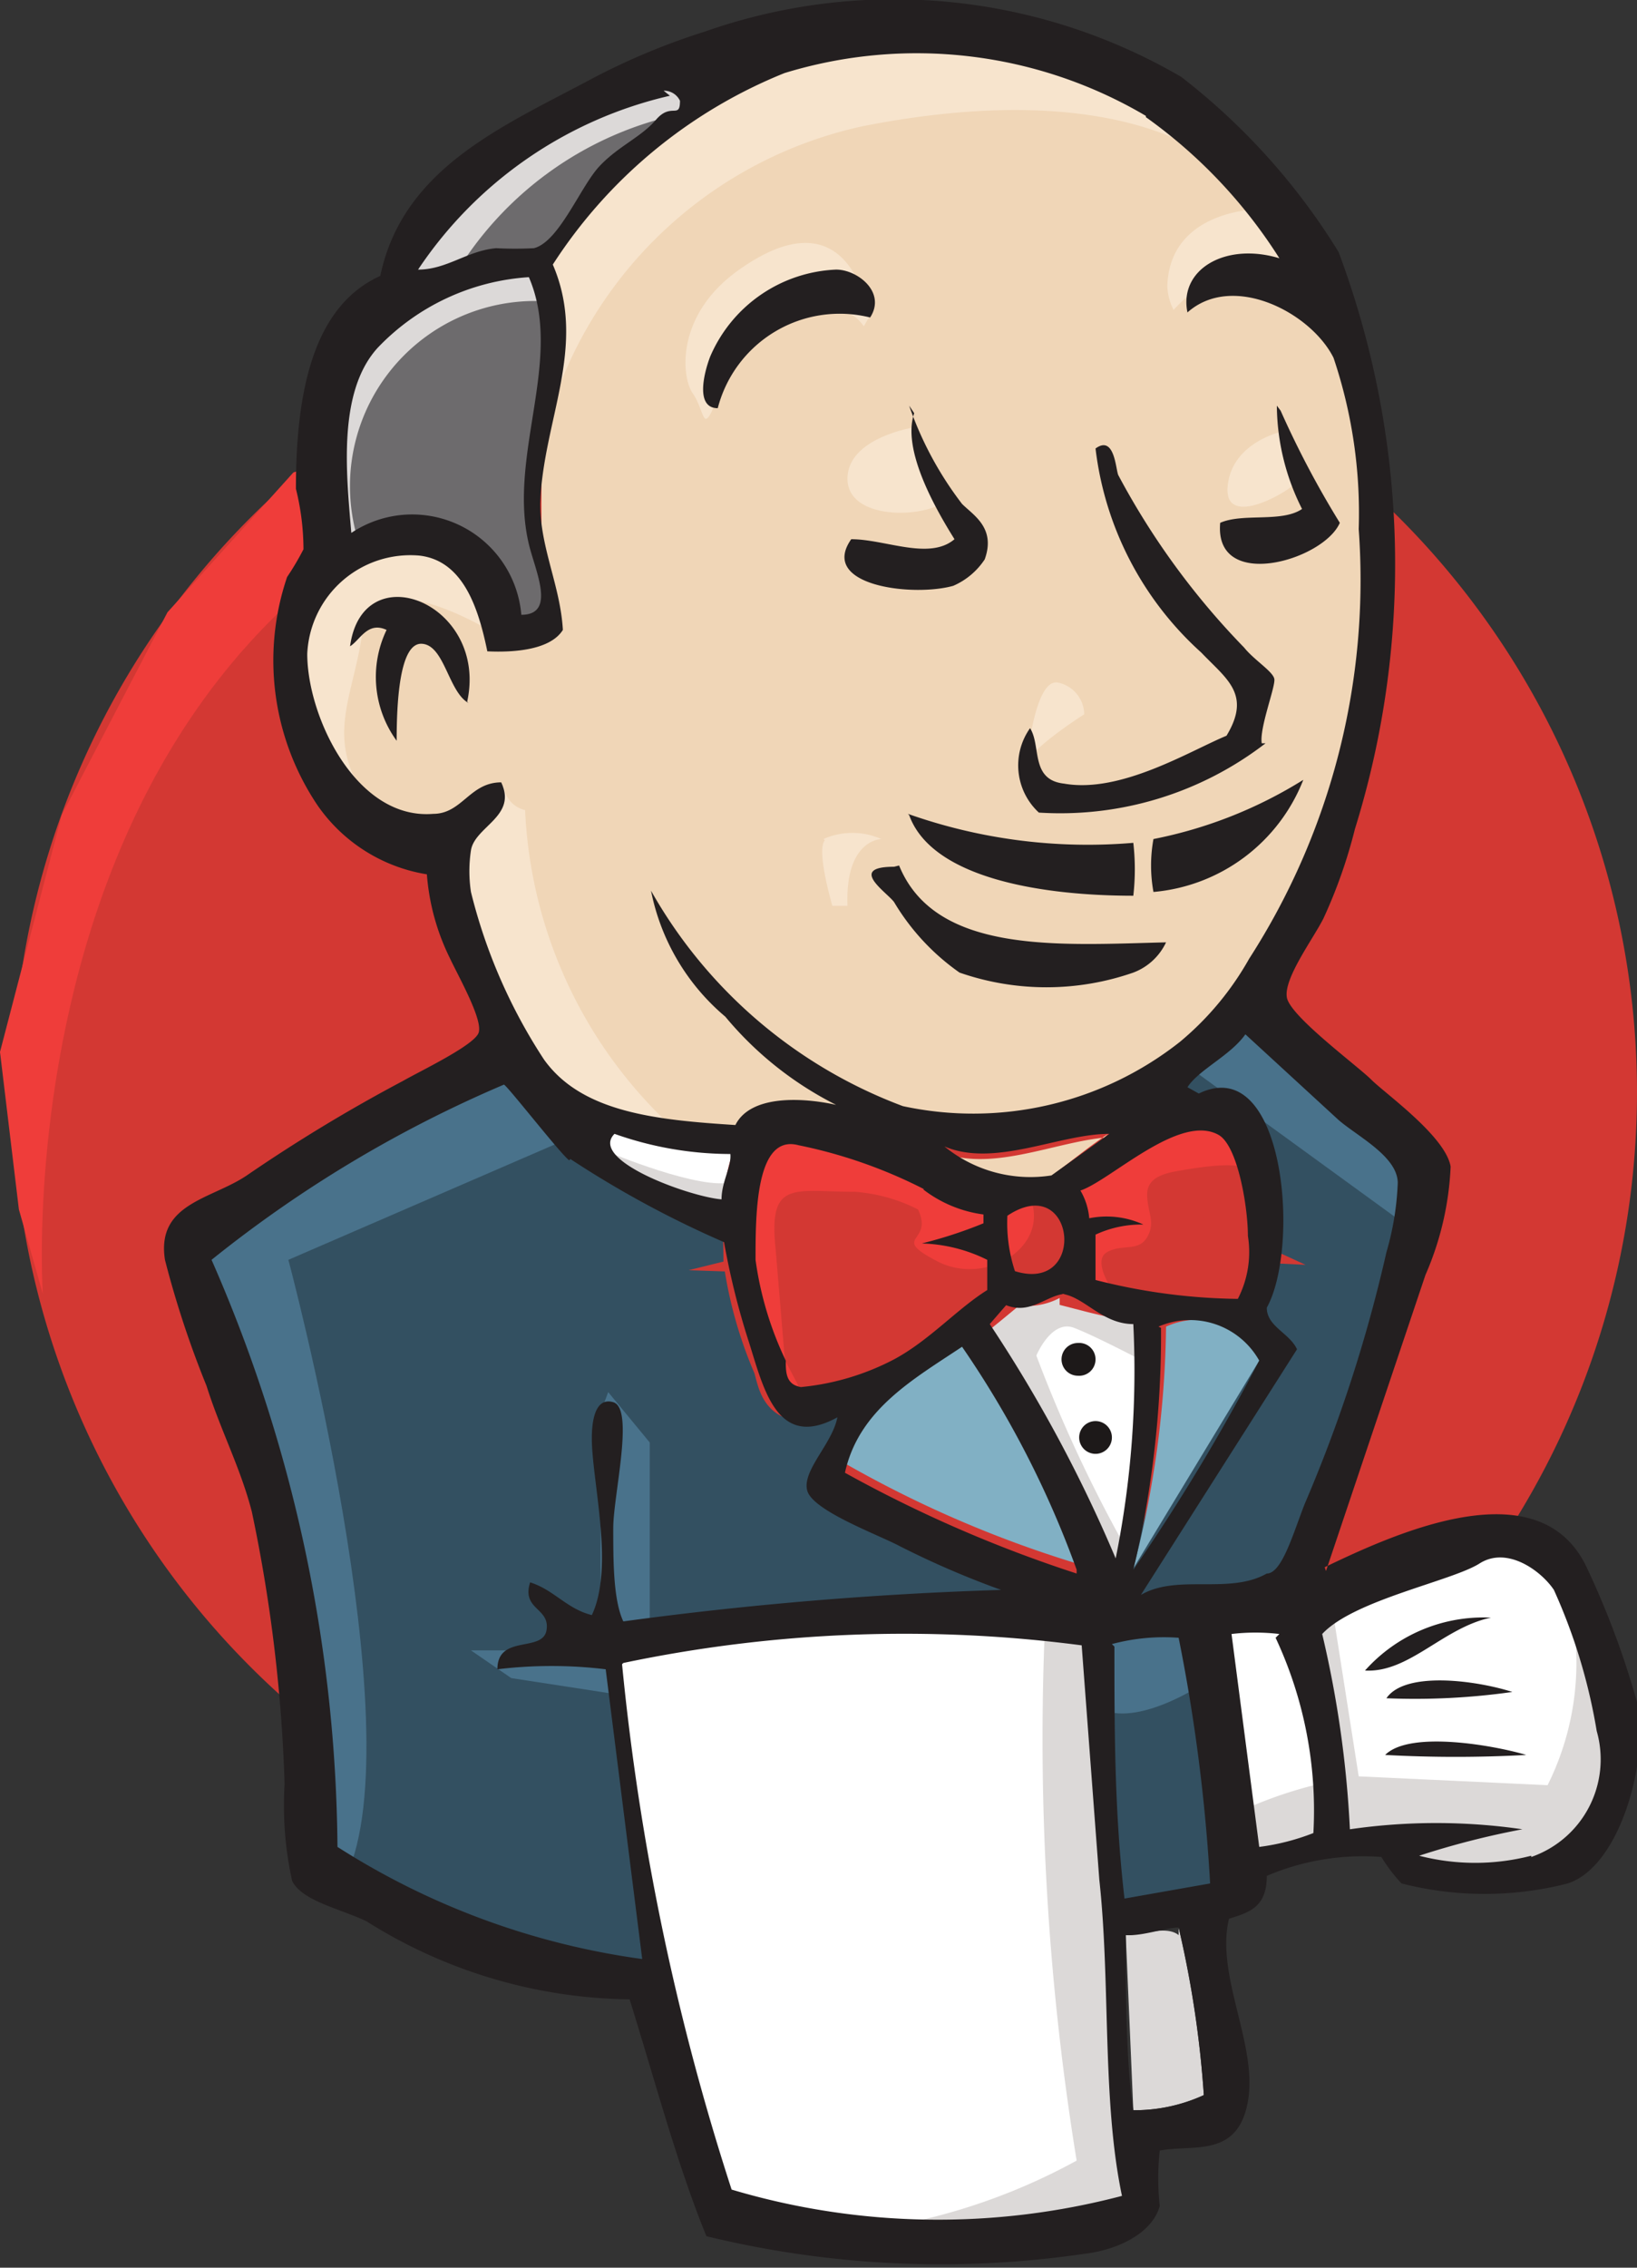 <svg id="be20cbc2-89bf-49f8-b976-0f6016c678d8" data-name="Слой 1" xmlns="http://www.w3.org/2000/svg" width="13" height="18" viewBox="0 0 13 18"><rect x="0" y="0" width="13" height="18" fill="#333333" stroke="none"/><path d="M13,8.67A6.45,6.45,0,1,1,6.52,2.22,6.45,6.45,0,0,1,13,8.67" fill="#d33833" fill-rule="evenodd"/><path d="M.34,10.27S-.13,3.54,6.21,3.35l-.44-.72L2.33,3.75l-1,1.11L.49,6.47,0,8.35.15,9.6" fill="#ef3d3a"/><path d="M9.24,8.71l-1,.15L6.93,9,6.08,9,5.24,9,4.6,8.81,4,8.21,3.59,7,3.5,6.72l-.59-.2L2.56,6l-.25-.79.27-.7.64-.22.52.24L4,5l.3,0,.09-.12-.09-.55,0-.7.15-.95V2.11l.45-.7L5.63.85,7,.27,8.53.49l1.32.93.62,1,.39.7L11,4.81l-.3,1.49-.54,1.32-.51.7" fill="#f0d6b7" fill-rule="evenodd"/><path d="M8.4,12.87,4.89,13v.57l.3,2L5,15.78,2.58,15l-.17-.29L2.16,12,1.6,10.32l-.12-.38,2-1.32.62-.24L4.6,9l.46.41.54.17.25.07.29,1.25.22.27L6.93,11l-.39.74,2.13,1-.27.14" fill="#335061" fill-rule="evenodd"/><path d="M2.58,4.48l.64-.22.52.24L4,5l.3,0,.07-.29L4.2,4.14l.15-1.32L4.23,2.1l.44-.51,1-.74L5.36.49,4,1.14l-.57.43-.32.67-.49.65-.15.77.1.82" fill="#6d6b6d" fill-rule="evenodd"/><path d="M3.59,2.22A2.75,2.75,0,0,1,5.43.9C6.91.46,5.5.58,5.5.58l-1.59.61-.62.6L3,2.27l.57,0M2.85,4.31A1.47,1.47,0,0,1,4.3,2.39L4.23,2.1l-1.35.31-.4,1.25.1.82.27-.17" fill="#dcd9d8" fill-rule="evenodd"/><path d="M3.64,6.55,4,6.24a.22.22,0,0,0,.17.19,3.65,3.65,0,0,0,1.15,2.5c.09.07-.79-.12-.79-.12L3.71,7.6M8.15,6.09s.06-.73.26-.67a.26.26,0,0,1,.2.25s-.49.31-.46.42" fill="#f7e4cd" fill-rule="evenodd"/><path d="M10.2,3.42s-.41.08-.45.43.45.07.52,0m-3-.46s-.54.08-.54.41.61.32.79.17" fill="#f7e4cd"/><path d="M3.88,5s-.93-.56-1,0S2.53,5.9,3,6.45l-.32-.1-.29-.74-.1-.72.56-.58.64.05.37.29,0,.36m.45-1.52A3.34,3.34,0,0,1,6.86,1c1.74-.34,2.65.07,3,.46,0,0-1.54-1.81-3-1.25S4.28,1.74,4.3,2.39l0,1.1M10,1.66s-.71,0-.73.61a.45.45,0,0,0,.05.19s.56-.63.9-.29M6.9,2.52s-.12-1-1-.4c-.54.36-.49.87-.4,1s.08.29.15.15,0-.56.32-.68.71-.26.89,0" fill="#f7e4cd" fill-rule="evenodd"/><path d="M4.6,9,2.29,10s1,3.73.46,4.89l-.34-.12,0-1.42-.63-2.69-.27-.75L3.89,8.36,4.6,9m.23,2.05.33.4v1.44H4.77l0-1.13c0-.12,0-.55,0-.55m.07,1.89-1.1,0,.32.22.78.12" fill="#49728b" fill-rule="evenodd"/><path d="M8.62,12.89l.91,0,.22,2.21-.93.12-.2-2.3" fill="#335061" fill-rule="evenodd"/><path d="M8.87,12.89l1.38-.07.56-1.46c0-.08.49-2,.49-2L10.2,8.21,10,8l-.59.58v2.24L8.87,12.9" fill="#335061" fill-rule="evenodd"/><path d="M9.48,12.73l-.85.17.12.67c.32.14.86-.24.86-.24m-.1-4.81,1.72,1.25,0-.58L10,8l-.47.51" fill="#49728b" fill-rule="evenodd"/><path d="M5.69,17.63l-.5-2-.26-1.49,0-1.1,2.3-.12H8.63l-.14,2.53.23,1.94,0,.36-1.87.15-1.13-.24" fill="#fff" fill-rule="evenodd"/><path d="M8.3,12.87a20.85,20.85,0,0,0,.25,4.28,4.85,4.85,0,0,1-1.82.57l2.07-.07L9,17.51l-.29-4-.08-.84" fill="#dcd9d8" fill-rule="evenodd"/><path d="M9.8,14.89l.95-.26,1.82-.1.27-.82-.49-1.42-.56-.07-.79.24-.75.36-.4-.07-.32.12" fill="#fff" fill-rule="evenodd"/><path d="M9.78,14.41a3.33,3.33,0,0,1,.74-.26l-.27-1.33.32-.12.22,1.4,1.5.07A2.18,2.18,0,0,0,12.51,13l.27.77,0,.44-.39.57-.44.1-.74,0L11,14.58l-.86.12-.27.1" fill="#dcd9d8" fill-rule="evenodd"/><path d="M8.81,12.7l-.54-1.34-.56-.8s.12-.34.29-.34h.57l.54.2,0,.89L8.81,12.7" fill="#fff"/><path d="M8.92,12.25a11.2,11.2,0,0,1-.69-1.49s.12-.29.3-.22.54.26.54.26v-.45l-.84-.17-.56.07.95,2.21.2,0" fill="#dcd9d8" fill-rule="evenodd"/><path d="M5.91,9.07,5.23,9,4.6,8.81V9l.31.34,1,.43" fill="#fff"/><path d="M4.82,9.14s.76.32,1,.24l0,.29-.69-.14-.42-.29.08-.1" fill="#dcd9d8" fill-rule="evenodd"/><path d="M9.79,10.31a4.74,4.74,0,0,1-1.12-.15c0-.14,0-.27,0-.36a.8.8,0,0,1,.39-.08.7.7,0,0,0-.43-.05.52.52,0,0,0-.07-.22c.24-.08.79-.62,1.1-.44.15.08.21.57.22.8a.76.76,0,0,1-.1.5" fill="#d33833" fill-rule="evenodd"/><path d="M9.79,10.31a4.74,4.74,0,0,1-1.12-.15c0-.14,0-.27,0-.36a.8.8,0,0,1,.39-.08.7.7,0,0,0-.43-.05.52.52,0,0,0-.07-.22c.24-.08.79-.62,1.1-.44.15.08.21.57.22.8A.76.76,0,0,1,9.79,10.31Z" fill="none" stroke="#d33833" stroke-miterlimit="8" stroke-width="0.51"/><path d="M7.8,9.64v.09a3.52,3.52,0,0,1-.49.16,1.28,1.28,0,0,1,.52.13v.23a8.89,8.89,0,0,1-.74.55,2,2,0,0,1-.74.22c-.08,0-.09-.12-.12-.21A3.15,3.15,0,0,1,6,10c0-.37-.06-1,.36-.92a3.89,3.89,0,0,1,1,.35,1,1,0,0,0,.48.2" fill="#d33833" fill-rule="evenodd"/><path d="M7.8,9.64v.09a3.52,3.52,0,0,1-.49.16,1.28,1.28,0,0,1,.52.13v.23a8.89,8.89,0,0,1-.74.55,2,2,0,0,1-.74.22c-.08,0-.09-.12-.12-.21A3.15,3.15,0,0,1,6,10c0-.37-.06-1,.36-.92a3.89,3.89,0,0,1,1,.35,1,1,0,0,0,.48.2Z" fill="none" stroke="#d33833" stroke-miterlimit="8" stroke-width="0.51"/><path d="M8,10.09A1.22,1.22,0,0,1,8,9.65c.55-.36.65.62.06.44" fill="#d33833" fill-rule="evenodd"/><path d="M8,10.09A1.22,1.22,0,0,1,8,9.65C8.53,9.29,8.63,10.27,8,10.09Z" fill="none" stroke="#d33833" stroke-miterlimit="8" stroke-width="0.51"/><path d="M8.84,10.25s-.17-.24-.05-.31.25,0,.32-.12,0-.2,0-.34.15-.17.27-.19.47-.08.52,0L9.77,8.9l-.29-.09-.94.52,0,.27v.53M6.25,11,6.16,9.92c-.06-.56.14-.46.63-.46a1.32,1.32,0,0,1,.5.14c.13.27-.23.21.15.41s.88-.1.75-.48c-.07-.09-.37,0-.48-.08l-.58-.3C6.89,9,6.33,8.85,6.06,9c-.65.44.05,1.54.28,2" fill="#ef3d3a" fill-rule="evenodd"/><path d="M6.91,2.52a1,1,0,0,0-1.21.72c-.18,0-.11-.28-.06-.41a1.14,1.14,0,0,1,1-.69c.17,0,.4.18.27.38m3.26.74h0a7.48,7.48,0,0,0,.47.89c-.13.3-1,.55-.95,0,.18-.08.49,0,.65-.11a1.84,1.84,0,0,1-.2-.82m-2.92,0A2.76,2.76,0,0,0,7.64,4c.09.09.27.19.18.44a.57.57,0,0,1-.25.21c-.32.09-1.07,0-.81-.37.27,0,.62.17.82,0-.15-.24-.42-.71-.32-1M10.05,5.9a2.67,2.67,0,0,1-1.8.55.51.51,0,0,1-.07-.67c.09.14,0,.41.27.44.45.08,1-.26,1.29-.38.2-.33,0-.45-.2-.66A2.59,2.59,0,0,1,8.7,3.56c.15-.11.16.16.18.21a6,6,0,0,0,1,1.37c.08.1.23.19.24.25s-.12.39-.1.51M3.72,5.58c-.16-.09-.19-.46-.37-.47s-.2.48-.2.77A.86.86,0,0,1,3.07,5c-.15-.07-.21.08-.29.13.1-.74,1.1-.34.93.44m6.64.62a1.41,1.41,0,0,1-1.19.89,1.17,1.17,0,0,1,0-.42,3.53,3.53,0,0,0,1.19-.47m-3.14.27A4.28,4.28,0,0,0,9,6.69a1.84,1.84,0,0,1,0,.42c-.73,0-1.6-.14-1.78-.64m-.08.4c.29.71,1.28.63,2.12.61A.47.47,0,0,1,9,7.72a2.1,2.1,0,0,1-1.38,0,1.82,1.82,0,0,1-.52-.56c-.06-.08-.37-.28,0-.28" fill="#231f20" fill-rule="evenodd"/><path d="M10,10.8,9,12.45a7.89,7.89,0,0,0,.26-1.92.62.62,0,0,1,.8.27" fill="#81b0c4" fill-rule="evenodd"/><path d="M11.84,12.84c-.38.08-.65.44-1,.42a1.26,1.26,0,0,1,1-.42m.17.59a5.48,5.48,0,0,1-1,.05c.15-.22.72-.14,1-.05m.11.5a10.33,10.33,0,0,1-1.12,0c.2-.2.89-.07,1.12,0" fill="#231f20" fill-rule="evenodd"/><path d="M9.36,15.3a8.2,8.2,0,0,1,.2,1.33,1.32,1.32,0,0,1-.56.12l-.06-1.39c.13,0,.32-.08.42,0" fill="#dcd9d8" fill-rule="evenodd"/><path d="M8.8,9c-.18.12-.33.25-.5.37a1.06,1.06,0,0,1-.84-.23s0,0,0,0c.4.17.9-.07,1.31-.11" fill="#f0d6b7" fill-rule="evenodd"/><path d="M6.7,11.65c.11-.46.54-.7.93-1a7.73,7.73,0,0,1,.92,1.76,9,9,0,0,1-1.85-.8" fill="#81b0c4" fill-rule="evenodd"/><path d="M8.94,15.37c0,.38,0,1,.06,1.38a1.32,1.32,0,0,0,.56-.12,8.2,8.2,0,0,0-.2-1.33c-.1,0-.29.07-.42.06Zm-4-2.16a19.64,19.64,0,0,0,.87,4.17,5.74,5.74,0,0,0,3.1.05c-.16-.76-.09-1.69-.18-2.51l-.14-1.86a10.85,10.85,0,0,0-3.64.14Zm3.91-.14c0,.66,0,1.31.08,2l.68-.12A13.91,13.91,0,0,0,9.36,13a1.59,1.59,0,0,0-.53.05Zm1.31-.1a1.61,1.61,0,0,0-.38,0L10,14.66a1.8,1.8,0,0,0,.43-.11A3.23,3.23,0,0,0,10.13,13Zm2,1.77a.82.82,0,0,0,.52-1,4.49,4.49,0,0,0-.34-1.12c-.1-.15-.37-.35-.59-.21s-1,.29-1.25.56a8.5,8.5,0,0,1,.22,1.55,4.77,4.77,0,0,1,1.37,0,6.55,6.55,0,0,0-.82.21,1.78,1.78,0,0,0,.89,0ZM8.55,12.46a7.77,7.77,0,0,0-.91-1.77c-.39.26-.82.5-.93,1a10.44,10.44,0,0,0,1.84.8Zm.67-1.92A8,8,0,0,1,9,12.46,15.69,15.69,0,0,0,10,10.8a.63.63,0,0,0-.8-.27Zm-.75-.27c-.15,0-.28.17-.48.09l-.13.15a11.28,11.28,0,0,1,1,1.86A7.52,7.52,0,0,0,9,10.51c-.25,0-.39-.22-.57-.24ZM8,9.65a1.22,1.22,0,0,0,.06.44C8.64,10.27,8.54,9.29,8,9.65Zm-.66-.21a3.89,3.89,0,0,0-1-.35C6,9,6,9.64,6,10a2.7,2.7,0,0,0,.24.8c0,.09,0,.19.12.21a2,2,0,0,0,.74-.22c.28-.15.5-.4.74-.55V10a1.24,1.24,0,0,0-.52-.13,3.52,3.52,0,0,0,.49-.16V9.64a1,1,0,0,1-.48-.2ZM4.88,9c-.21.21.6.5.85.52,0-.14.08-.26.07-.36A2.76,2.76,0,0,1,4.88,9Zm2.62.1s0,0,0,0a1.08,1.08,0,0,0,.85.23L8.81,9C8.41,9,7.9,9.27,7.5,9.1Zm2.41.71c0-.23-.08-.71-.23-.8-.31-.18-.86.36-1.1.44a.52.52,0,0,1,.07.22.7.7,0,0,1,.43.05.86.86,0,0,0-.38.08c0,.09,0,.22,0,.36a4.76,4.76,0,0,0,1.13.15A.81.81,0,0,0,9.91,9.81Zm-5.39-.6C4.45,9.16,4,8.58,4,8.61A9.87,9.87,0,0,0,1.68,10a11.8,11.8,0,0,1,1,4.66,6,6,0,0,0,2.42.89l-.29-2.3a3.58,3.58,0,0,0-.86,0c0-.28.36-.13.39-.31s-.2-.16-.13-.38c.19.06.29.21.49.26.18-.38,0-1.07,0-1.4,0-.06,0-.34.17-.29s0,.74,0,1,0,.57.08.74a29,29,0,0,1,3-.25,7.08,7.08,0,0,1-.81-.35c-.17-.09-.69-.28-.73-.44s.2-.37.24-.58c-.49.27-.59-.25-.71-.62a6,6,0,0,1-.19-.77A8.08,8.08,0,0,1,4.53,9.2Zm5-.53c.68-.33.81,1.21.54,1.7,0,.15.18.2.24.33L9.06,12.66c.29-.17.7,0,1-.17.12,0,.21-.32.3-.55a11.53,11.53,0,0,0,.65-2,2.25,2.25,0,0,0,.09-.55c0-.21-.32-.37-.47-.5l-.74-.68c-.12.17-.37.28-.46.42ZM3,2.76c-.32.35-.25,1-.21,1.47a.87.87,0,0,1,1.35.65c.28,0,.11-.35.06-.56-.17-.71.28-1.47,0-2.12A1.82,1.82,0,0,0,3,2.76Zm2.32-2a3.29,3.29,0,0,0-2,1.38c.23,0,.39-.15.62-.17a2.91,2.91,0,0,0,.3,0c.2-.05.37-.49.52-.65s.33-.23.45-.37.19,0,.19-.15A.14.14,0,0,0,5.27.72ZM9.1.92A3.58,3.58,0,0,0,6.23.58,3.94,3.94,0,0,0,4.39,2.1c.28.65-.08,1.24-.1,1.9,0,.35.16.65.18,1-.1.16-.39.18-.6.17-.07-.34-.19-.72-.54-.76a.82.82,0,0,0-.89.78c0,.5.39,1.32,1,1.27.23,0,.29-.25.54-.25.13.27-.21.35-.24.54a1.1,1.1,0,0,0,0,.33,4.3,4.3,0,0,0,.58,1.33c.3.42.89.48,1.52.52.12-.24.53-.22.8-.16a2.75,2.75,0,0,1-.88-.7,1.75,1.75,0,0,1-.59-1,3.84,3.84,0,0,0,2,1.71,2.65,2.65,0,0,0,2.2-.51,2.36,2.36,0,0,0,.55-.66,5.55,5.55,0,0,0,.87-3.41,3.86,3.86,0,0,0-.2-1.36c-.18-.36-.8-.68-1.16-.36-.07-.34.3-.56.73-.43A4,4,0,0,0,9.1.93Zm1.42,11.52c.6-.29,1.71-.78,2.08,0A6.81,6.81,0,0,1,13,13.51c.1.42-.12,1.3-.55,1.44a2.66,2.66,0,0,1-1.32,0,1.28,1.28,0,0,1-.16-.21,1.94,1.94,0,0,0-.91.15c0,.25-.14.29-.3.34-.11.45.23,1,.15,1.45s-.43.34-.7.39a2,2,0,0,0,0,.44c-.06.22-.34.35-.6.38a7.87,7.87,0,0,1-3-.14c-.23-.56-.41-1.24-.61-1.88a4,4,0,0,1-2.09-.62c-.21-.1-.51-.16-.59-.32a2.78,2.78,0,0,1-.06-.77A12.28,12.28,0,0,0,2,12c-.09-.35-.25-.65-.36-1a7.79,7.79,0,0,1-.33-1c-.07-.45.37-.48.65-.67a12.75,12.75,0,0,1,1.24-.75c.14-.08.56-.28.6-.38s-.16-.45-.23-.6a1.81,1.81,0,0,1-.18-.66,1.31,1.31,0,0,1-.87-.55,2.06,2.06,0,0,1-.24-1.81,2.14,2.14,0,0,0,.13-.22,2,2,0,0,0-.06-.48c0-.78.14-1.45.67-1.69C3.2,1.33,4,1,4.71.62A5.38,5.38,0,0,1,5.6.25,4.53,4.53,0,0,1,9.38.61,5.19,5.19,0,0,1,10.63,2a7.07,7.07,0,0,1,.13,4.58,4,4,0,0,1-.25.71c-.08.16-.32.48-.29.63s.56.54.67.65.59.45.63.69a2.4,2.4,0,0,1-.2.86l-.79,2.35" fill="#231f20" fill-rule="evenodd"/><path d="M6.54,6.66s.21-.11.46,0c0,0-.29,0-.27.53l-.12,0s-.13-.44-.06-.52" fill="#f7e4cd" fill-rule="evenodd"/><path d="M8.7,10.79a.13.13,0,0,1-.14.13.13.13,0,0,1,0-.26.13.13,0,0,1,.14.13m.13.62a.13.13,0,0,1-.13.13.13.13,0,1,1,0-.26.13.13,0,0,1,.13.13" fill="#1d1919" fill-rule="evenodd"/></svg>
